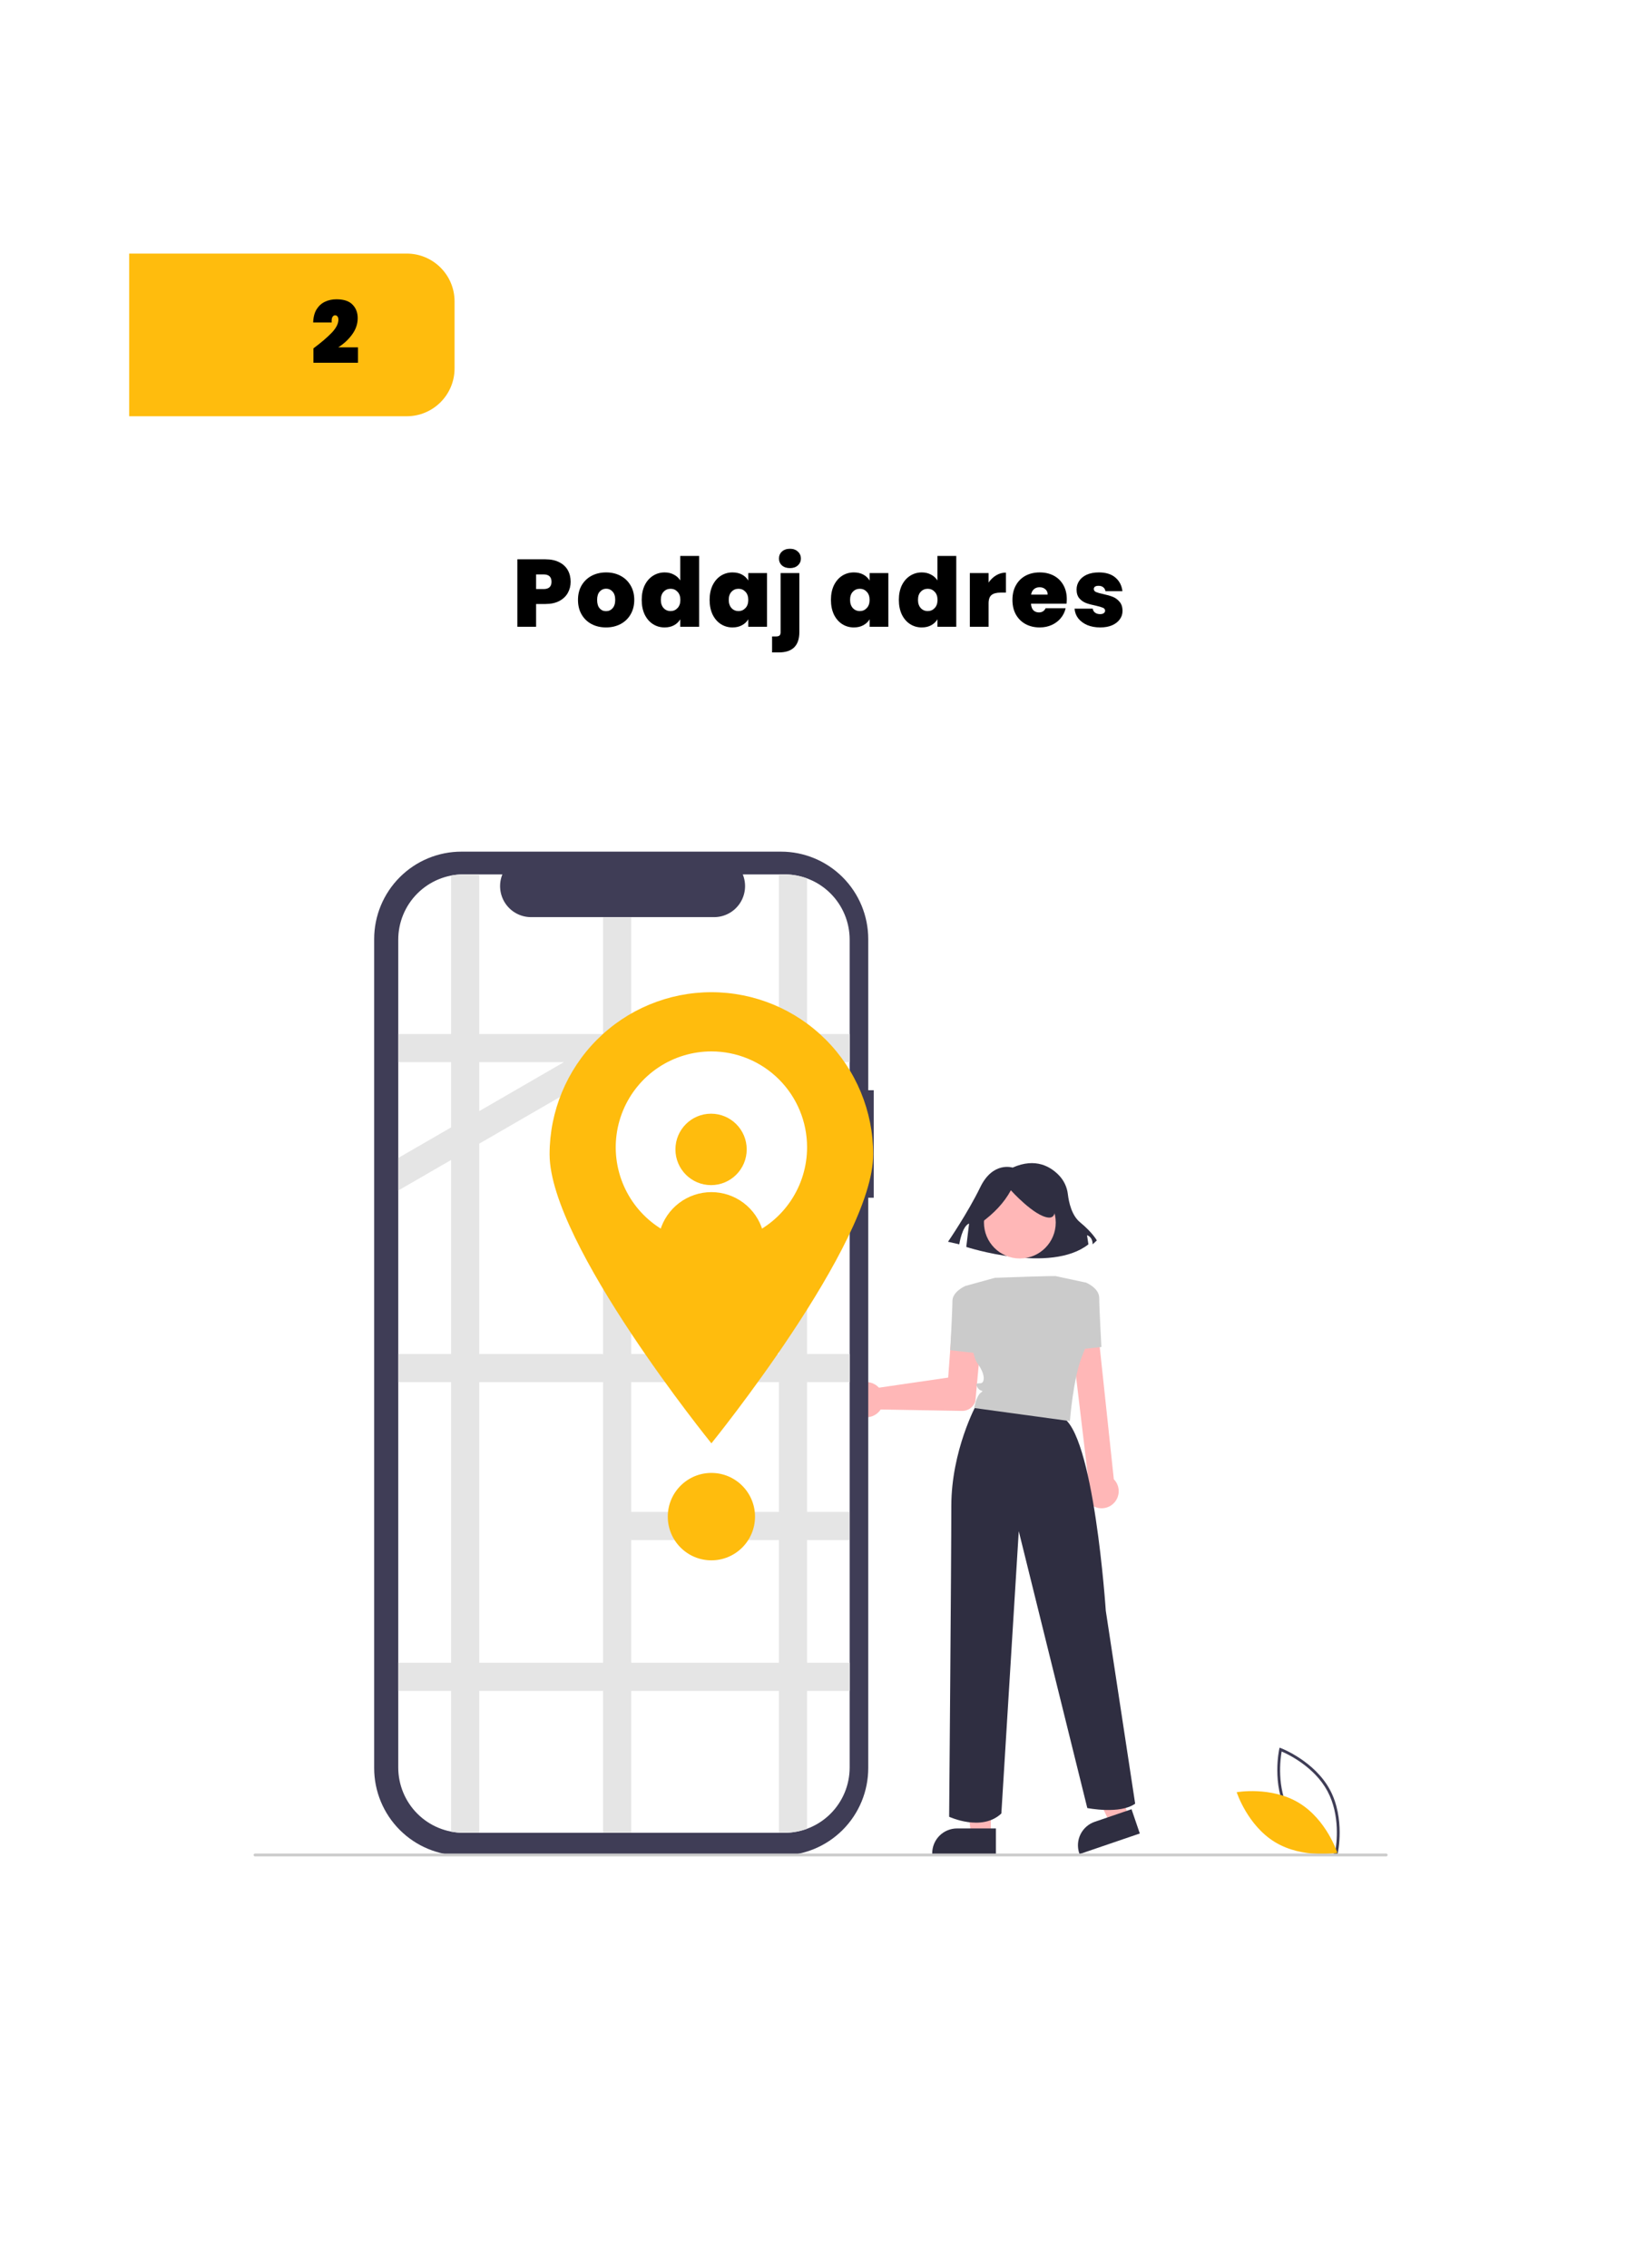 <svg width="344" height="474" viewBox="0 0 344 474" fill="none" xmlns="http://www.w3.org/2000/svg">
<g filter="url(#filter0_d_1_151)">
<rect x="27" y="27" width="290" height="420" rx="20" fill="white"/>
</g>
<path d="M27 53H85C90.523 53 95 57.477 95 63V77C95 82.523 90.523 87 85 87H27V53Z" fill="#FFBC0D"/>
<path d="M65.504 72.814C67.112 71.614 68.384 70.528 69.32 69.556C70.256 68.572 70.724 67.654 70.724 66.802C70.724 66.514 70.658 66.292 70.526 66.136C70.406 65.98 70.244 65.902 70.04 65.902C69.8 65.902 69.608 66.028 69.464 66.28C69.332 66.52 69.284 66.892 69.32 67.396H65.45C65.486 66.28 65.726 65.362 66.17 64.642C66.626 63.922 67.214 63.394 67.934 63.058C68.654 62.722 69.446 62.554 70.31 62.554C71.846 62.554 72.968 62.926 73.676 63.67C74.396 64.402 74.756 65.344 74.756 66.496C74.756 67.708 74.366 68.848 73.586 69.916C72.818 70.972 71.852 71.866 70.688 72.598H74.81V75.82H65.504V72.814Z" fill="black"/>
<path d="M119.26 121.6C119.26 122.453 119.06 123.233 118.66 123.94C118.273 124.633 117.68 125.193 116.88 125.62C116.093 126.033 115.127 126.24 113.98 126.24H112.04V131H108.12V116.9H113.98C115.113 116.9 116.073 117.1 116.86 117.5C117.66 117.9 118.26 118.453 118.66 119.16C119.06 119.867 119.26 120.68 119.26 121.6ZM113.6 123.12C114.707 123.12 115.26 122.613 115.26 121.6C115.26 120.573 114.707 120.06 113.6 120.06H112.04V123.12H113.6ZM126.655 131.14C125.535 131.14 124.528 130.907 123.635 130.44C122.755 129.973 122.062 129.307 121.555 128.44C121.048 127.573 120.795 126.553 120.795 125.38C120.795 124.22 121.048 123.207 121.555 122.34C122.075 121.473 122.775 120.807 123.655 120.34C124.548 119.873 125.555 119.64 126.675 119.64C127.795 119.64 128.795 119.873 129.675 120.34C130.568 120.807 131.268 121.473 131.775 122.34C132.295 123.207 132.555 124.22 132.555 125.38C132.555 126.54 132.295 127.56 131.775 128.44C131.268 129.307 130.568 129.973 129.675 130.44C128.782 130.907 127.775 131.14 126.655 131.14ZM126.655 127.74C127.202 127.74 127.655 127.54 128.015 127.14C128.388 126.727 128.575 126.14 128.575 125.38C128.575 124.62 128.388 124.04 128.015 123.64C127.655 123.24 127.208 123.04 126.675 123.04C126.142 123.04 125.695 123.24 125.335 123.64C124.975 124.04 124.795 124.62 124.795 125.38C124.795 126.153 124.968 126.74 125.315 127.14C125.662 127.54 126.108 127.74 126.655 127.74ZM134.11 125.38C134.11 124.22 134.316 123.207 134.73 122.34C135.156 121.473 135.736 120.807 136.47 120.34C137.203 119.873 138.016 119.64 138.91 119.64C139.63 119.64 140.27 119.793 140.83 120.1C141.403 120.393 141.85 120.8 142.17 121.32V116.2H146.11V131H142.17V129.44C141.863 129.96 141.43 130.373 140.87 130.68C140.31 130.987 139.65 131.14 138.89 131.14C137.996 131.14 137.183 130.907 136.45 130.44C135.73 129.973 135.156 129.307 134.73 128.44C134.316 127.56 134.11 126.54 134.11 125.38ZM142.19 125.38C142.19 124.66 141.99 124.093 141.59 123.68C141.203 123.267 140.723 123.06 140.15 123.06C139.563 123.06 139.076 123.267 138.69 123.68C138.303 124.08 138.11 124.647 138.11 125.38C138.11 126.1 138.303 126.673 138.69 127.1C139.076 127.513 139.563 127.72 140.15 127.72C140.723 127.72 141.203 127.513 141.59 127.1C141.99 126.687 142.19 126.113 142.19 125.38ZM148.303 125.38C148.303 124.22 148.51 123.207 148.923 122.34C149.35 121.473 149.923 120.807 150.643 120.34C151.377 119.873 152.19 119.64 153.083 119.64C153.857 119.64 154.523 119.793 155.083 120.1C155.643 120.407 156.077 120.82 156.383 121.34V119.78H160.303V131H156.383V129.44C156.077 129.96 155.637 130.373 155.063 130.68C154.503 130.987 153.843 131.14 153.083 131.14C152.19 131.14 151.377 130.907 150.643 130.44C149.923 129.973 149.35 129.307 148.923 128.44C148.51 127.56 148.303 126.54 148.303 125.38ZM156.383 125.38C156.383 124.66 156.183 124.093 155.783 123.68C155.397 123.267 154.917 123.06 154.343 123.06C153.757 123.06 153.27 123.267 152.883 123.68C152.497 124.08 152.303 124.647 152.303 125.38C152.303 126.1 152.497 126.673 152.883 127.1C153.27 127.513 153.757 127.72 154.343 127.72C154.917 127.72 155.397 127.513 155.783 127.1C156.183 126.687 156.383 126.113 156.383 125.38ZM165.097 118.74C164.404 118.74 163.844 118.553 163.417 118.18C163.004 117.793 162.797 117.313 162.797 116.74C162.797 116.153 163.004 115.667 163.417 115.28C163.844 114.893 164.404 114.7 165.097 114.7C165.777 114.7 166.324 114.893 166.737 115.28C167.164 115.667 167.377 116.153 167.377 116.74C167.377 117.313 167.164 117.793 166.737 118.18C166.324 118.553 165.777 118.74 165.097 118.74ZM167.057 132.1C167.057 134.94 165.631 136.36 162.777 136.36H161.357V133.02H162.197C162.531 133.02 162.771 132.953 162.917 132.82C163.064 132.687 163.137 132.467 163.137 132.16V119.78H167.057V132.1ZM173.658 125.38C173.658 124.22 173.865 123.207 174.278 122.34C174.705 121.473 175.278 120.807 175.998 120.34C176.731 119.873 177.545 119.64 178.438 119.64C179.211 119.64 179.878 119.793 180.438 120.1C180.998 120.407 181.431 120.82 181.738 121.34V119.78H185.658V131H181.738V129.44C181.431 129.96 180.991 130.373 180.418 130.68C179.858 130.987 179.198 131.14 178.438 131.14C177.545 131.14 176.731 130.907 175.998 130.44C175.278 129.973 174.705 129.307 174.278 128.44C173.865 127.56 173.658 126.54 173.658 125.38ZM181.738 125.38C181.738 124.66 181.538 124.093 181.138 123.68C180.751 123.267 180.271 123.06 179.698 123.06C179.111 123.06 178.625 123.267 178.238 123.68C177.851 124.08 177.658 124.647 177.658 125.38C177.658 126.1 177.851 126.673 178.238 127.1C178.625 127.513 179.111 127.72 179.698 127.72C180.271 127.72 180.751 127.513 181.138 127.1C181.538 126.687 181.738 126.113 181.738 125.38ZM187.852 125.38C187.852 124.22 188.059 123.207 188.472 122.34C188.899 121.473 189.479 120.807 190.212 120.34C190.945 119.873 191.759 119.64 192.652 119.64C193.372 119.64 194.012 119.793 194.572 120.1C195.145 120.393 195.592 120.8 195.912 121.32V116.2H199.852V131H195.912V129.44C195.605 129.96 195.172 130.373 194.612 130.68C194.052 130.987 193.392 131.14 192.632 131.14C191.739 131.14 190.925 130.907 190.192 130.44C189.472 129.973 188.899 129.307 188.472 128.44C188.059 127.56 187.852 126.54 187.852 125.38ZM195.932 125.38C195.932 124.66 195.732 124.093 195.332 123.68C194.945 123.267 194.465 123.06 193.892 123.06C193.305 123.06 192.819 123.267 192.432 123.68C192.045 124.08 191.852 124.647 191.852 125.38C191.852 126.1 192.045 126.673 192.432 127.1C192.819 127.513 193.305 127.72 193.892 127.72C194.465 127.72 194.945 127.513 195.332 127.1C195.732 126.687 195.932 126.113 195.932 125.38ZM206.606 121.76C207.046 121.12 207.579 120.613 208.206 120.24C208.832 119.867 209.506 119.68 210.226 119.68V123.86H209.126C208.272 123.86 207.639 124.027 207.226 124.36C206.812 124.693 206.606 125.273 206.606 126.1V131H202.686V119.78H206.606V121.76ZM222.951 125.26C222.951 125.567 222.931 125.873 222.891 126.18H215.471C215.511 126.793 215.678 127.253 215.971 127.56C216.278 127.853 216.664 128 217.131 128C217.784 128 218.251 127.707 218.531 127.12H222.711C222.538 127.893 222.198 128.587 221.691 129.2C221.198 129.8 220.571 130.273 219.811 130.62C219.051 130.967 218.211 131.14 217.291 131.14C216.184 131.14 215.198 130.907 214.331 130.44C213.478 129.973 212.804 129.307 212.311 128.44C211.831 127.573 211.591 126.553 211.591 125.38C211.591 124.207 211.831 123.193 212.311 122.34C212.791 121.473 213.458 120.807 214.311 120.34C215.178 119.873 216.171 119.64 217.291 119.64C218.398 119.64 219.378 119.867 220.231 120.32C221.084 120.773 221.751 121.427 222.231 122.28C222.711 123.12 222.951 124.113 222.951 125.26ZM218.951 124.28C218.951 123.8 218.791 123.427 218.471 123.16C218.151 122.88 217.751 122.74 217.271 122.74C216.791 122.74 216.398 122.873 216.091 123.14C215.784 123.393 215.584 123.773 215.491 124.28H218.951ZM229.935 131.14C228.922 131.14 228.015 130.973 227.215 130.64C226.428 130.293 225.802 129.827 225.335 129.24C224.882 128.64 224.628 127.967 224.575 127.22H228.375C228.428 127.58 228.595 127.86 228.875 128.06C229.155 128.26 229.502 128.36 229.915 128.36C230.235 128.36 230.488 128.293 230.675 128.16C230.862 128.027 230.955 127.853 230.955 127.64C230.955 127.36 230.802 127.153 230.495 127.02C230.188 126.887 229.682 126.74 228.975 126.58C228.175 126.42 227.508 126.24 226.975 126.04C226.442 125.84 225.975 125.513 225.575 125.06C225.188 124.607 224.995 123.993 224.995 123.22C224.995 122.553 225.175 121.953 225.535 121.42C225.895 120.873 226.422 120.44 227.115 120.12C227.822 119.8 228.668 119.64 229.655 119.64C231.122 119.64 232.275 120 233.115 120.72C233.955 121.44 234.442 122.387 234.575 123.56H231.035C230.968 123.2 230.808 122.927 230.555 122.74C230.315 122.54 229.988 122.44 229.575 122.44C229.255 122.44 229.008 122.5 228.835 122.62C228.675 122.74 228.595 122.907 228.595 123.12C228.595 123.387 228.748 123.593 229.055 123.74C229.362 123.873 229.855 124.013 230.535 124.16C231.348 124.333 232.022 124.527 232.555 124.74C233.102 124.953 233.575 125.3 233.975 125.78C234.388 126.247 234.595 126.887 234.595 127.7C234.595 128.353 234.402 128.94 234.015 129.46C233.642 129.98 233.102 130.393 232.395 130.7C231.702 130.993 230.882 131.14 229.935 131.14Z" fill="black"/>
<path d="M279.501 387.721L279.186 387.602C279.116 387.576 272.214 384.926 268.981 378.918C265.748 372.909 267.331 365.675 267.347 365.603L267.422 365.273L267.737 365.392C267.807 365.418 274.709 368.068 277.942 374.076C281.175 380.085 279.592 387.319 279.576 387.391L279.501 387.721ZM269.499 378.638C272.233 383.718 277.687 386.322 279.069 386.917C279.331 385.433 280.155 379.431 277.424 374.356C274.693 369.281 269.237 366.673 267.855 366.077C267.592 367.562 266.768 373.563 269.499 378.638Z" fill="#3F3D56"/>
<path d="M271.452 376.81C277.263 380.313 279.5 387.271 279.5 387.271C279.5 387.271 272.318 388.549 266.507 385.046C260.697 381.544 258.459 374.586 258.459 374.586C258.459 374.586 265.642 373.307 271.452 376.81Z" fill="#FFBC0D"/>
<path d="M177.908 290.545C178.189 290.109 178.56 289.737 178.995 289.454C179.43 289.171 179.92 288.984 180.432 288.904C180.945 288.823 181.468 288.853 181.969 288.99C182.469 289.127 182.935 289.368 183.336 289.698C183.462 289.803 183.581 289.916 183.692 290.038L198.162 287.927L198.967 277.024C199.029 276.187 199.42 275.409 200.053 274.862C200.687 274.314 201.512 274.041 202.347 274.102C203.182 274.164 203.958 274.556 204.505 275.191C205.051 275.826 205.324 276.653 205.262 277.489C205.261 277.509 205.259 277.528 205.257 277.548L203.847 292.847L203.84 292.881C203.656 293.469 203.289 293.983 202.791 294.345C202.293 294.707 201.692 294.898 201.077 294.891L184.057 294.597C183.991 294.698 183.92 294.795 183.844 294.889C183.515 295.29 183.104 295.618 182.64 295.849C182.176 296.081 181.668 296.212 181.15 296.233C180.631 296.254 180.115 296.166 179.633 295.973C179.151 295.78 178.716 295.487 178.355 295.114C178.282 295.039 178.212 294.961 178.147 294.881C177.656 294.276 177.369 293.53 177.326 292.752C177.283 291.973 177.487 291.201 177.908 290.545Z" fill="#FFB7B7"/>
<path d="M207.081 383.511L202.954 383.511L200.991 367.56L207.082 367.56L207.081 383.511Z" fill="#FFB7B7"/>
<path d="M208.134 387.52L194.826 387.52V387.351C194.826 385.974 195.372 384.654 196.343 383.681C197.315 382.708 198.632 382.161 200.006 382.161H200.006L208.134 382.161L208.134 387.52Z" fill="#2F2E41"/>
<path d="M235.92 379.762L232.014 381.097L225.016 366.635L230.781 364.664L235.92 379.762Z" fill="#FFB7B7"/>
<path d="M238.208 383.216L225.613 387.52L225.558 387.361C225.115 386.058 225.206 384.632 225.812 383.396C226.418 382.161 227.488 381.217 228.788 380.773L228.789 380.773L236.481 378.143L238.208 383.216Z" fill="#2F2E41"/>
<path d="M211.626 244.038C211.626 244.038 207.518 242.679 204.877 248.117C202.237 253.554 198.129 259.536 198.129 259.536L200.476 260.079C200.476 260.079 201.063 256.273 202.53 255.729L201.943 260.623C201.943 260.623 219.548 266.333 227.47 260.079L227.177 258.176C227.177 258.176 228.35 258.448 228.35 260.079L229.23 259.264C229.23 259.264 228.35 257.632 225.71 255.457C223.976 254.03 223.381 251.314 223.176 249.616C223.014 248.178 222.398 246.83 221.42 245.766C219.665 243.882 216.467 241.879 211.626 244.038Z" fill="#2F2E41"/>
<path d="M213.14 263.036C217.283 263.036 220.642 259.671 220.642 255.518C220.642 251.366 217.283 248 213.14 248C208.996 248 205.637 251.366 205.637 255.518C205.637 259.671 208.996 263.036 213.14 263.036Z" fill="#FFB7B7"/>
<path d="M203.136 269.227L201.772 268.771C201.772 268.771 199.044 269.911 199.044 271.961C199.044 274.011 198.589 282.213 198.589 282.213L204.728 282.896L203.136 269.227Z" fill="#CBCBCB"/>
<path d="M227.551 314.039C226.986 313.403 226.666 312.586 226.651 311.734C226.637 310.883 226.927 310.055 227.47 309.4L223.641 277.263C223.603 276.505 223.867 275.764 224.375 275.201C224.883 274.638 225.593 274.3 226.349 274.261C227.105 274.222 227.846 274.485 228.409 274.992C228.971 275.5 229.31 276.211 229.351 276.968C229.351 276.979 229.352 276.989 229.352 277L232.778 309.17C232.902 309.295 233.017 309.43 233.12 309.572C233.395 309.953 233.592 310.384 233.701 310.841C233.809 311.299 233.827 311.773 233.752 312.237C233.678 312.701 233.513 313.145 233.267 313.545C233.021 313.945 232.699 314.293 232.319 314.568C232.28 314.597 232.24 314.625 232.199 314.652C231.76 314.943 231.261 315.134 230.738 315.209C230.216 315.285 229.684 315.244 229.18 315.089C228.55 314.898 227.986 314.534 227.551 314.039Z" fill="#FFB7B7"/>
<path d="M224.044 282.213L230.183 281.529C230.183 281.529 229.728 273.328 229.728 271.277C229.728 269.227 227 268.088 227 268.088L225.636 268.544L224.044 282.213Z" fill="#CBCBCB"/>
<path d="M204.046 293.592C204.046 293.592 198.817 303.172 198.817 314.791C198.817 326.41 198.362 379.719 198.362 379.719C198.362 379.719 205.183 382.909 209.275 379.036L212.913 320.031L227.236 377.897C227.236 377.897 234.056 379.264 237.239 376.985L231.101 336.662C231.101 336.662 228.6 298.844 221.779 296.11C214.959 293.376 204.046 293.592 204.046 293.592Z" fill="#2F2E41"/>
<path d="M205.033 255.566C207.689 253.64 209.839 251.422 211.261 248.783C211.261 248.783 216.135 254.209 219.114 254.481C222.092 254.752 219.384 247.969 219.384 247.969L213.969 246.612L208.824 247.154L204.762 249.868L205.033 255.566Z" fill="#2F2E41"/>
<path d="M220.642 266.721C220.642 266.721 220.859 266.605 207.911 267.077L202.492 268.573L201.772 268.771C201.772 268.771 202.454 282.441 204.273 284.947C206.092 287.453 205.637 288.82 205.183 289.047C204.728 289.275 203.591 288.82 204.273 289.959C204.955 291.098 205.865 290.414 204.955 291.098C204.046 291.781 203.591 294.287 203.591 294.287L223.598 297.021C223.598 297.021 224.28 288.136 226.099 283.58C227.918 279.023 228.372 277.201 228.372 277.201L227.008 268.088L220.642 266.721Z" fill="#CBCBCB"/>
<path d="M182.605 227.862H181.455V196.279C181.455 191.431 179.533 186.782 176.112 183.354C172.691 179.926 168.051 178 163.213 178H96.439C91.601 178 86.961 179.926 83.54 183.354C80.119 186.782 78.197 191.431 78.197 196.279V369.543C78.197 374.391 80.119 379.04 83.54 382.468C86.961 385.896 91.6 387.822 96.438 387.822H163.213C165.608 387.822 167.981 387.349 170.194 386.431C172.407 385.512 174.418 384.166 176.112 382.468C177.806 380.771 179.149 378.756 180.066 376.538C180.983 374.32 181.455 371.943 181.455 369.543V250.342H182.605L182.605 227.862Z" fill="#3F3D56"/>
<path d="M177.572 196.407V369.416C177.574 371.208 177.223 372.981 176.541 374.637C175.858 376.292 174.857 377.797 173.594 379.064C172.332 380.332 170.832 381.338 169.181 382.025C167.531 382.712 165.761 383.066 163.974 383.068H96.854C93.244 383.07 89.78 381.635 87.225 379.079C84.67 376.522 83.234 373.054 83.231 369.436V196.407C83.23 194.616 83.581 192.842 84.264 191.186C84.947 189.531 85.948 188.026 87.212 186.759C88.475 185.491 89.975 184.485 91.626 183.798C93.277 183.112 95.047 182.758 96.835 182.756H104.993C104.592 183.741 104.439 184.81 104.548 185.867C104.656 186.925 105.022 187.94 105.614 188.823C106.207 189.706 107.006 190.429 107.943 190.929C108.88 191.429 109.925 191.69 110.986 191.69H149.241C150.302 191.69 151.347 191.429 152.284 190.929C153.221 190.429 154.02 189.706 154.612 188.823C155.205 187.94 155.571 186.925 155.679 185.867C155.788 184.81 155.635 183.741 155.234 182.756H163.949C167.559 182.753 171.022 184.187 173.577 186.742C176.132 189.298 177.569 192.766 177.572 196.383V196.408L177.572 196.407Z" fill="white"/>
<path d="M177.572 222.004V216.111H168.672V183.599C167.16 183.04 165.561 182.754 163.949 182.756H162.791V216.111H131.916V191.69H126.035V216.111H100.159V182.756H96.854C95.99 182.755 95.127 182.837 94.278 183.001V216.111H83.231V222.004H94.278V235.634L83.231 242.025V248.832L94.278 242.441V282.996H83.231V288.889H94.278V347.524H83.231V353.417H94.278V382.823C95.127 382.987 95.99 383.069 96.854 383.068H100.159V353.417H126.035V383.068H131.916V353.417H162.791V383.068H163.949C165.561 383.07 167.16 382.784 168.672 382.225V353.417H177.572V347.524H168.672V321.89H177.493V315.997H168.672V288.889H177.572V282.996H168.672V247.049H177.572V241.156H168.672V222.004L177.572 222.004ZM117.84 222.004L117.84 222.004L100.159 232.234L100.159 232.234V222.004H117.84ZM100.159 239.038L100.159 239.037L126.035 224.066V282.996H100.159V239.038ZM100.159 347.524V288.889H126.035V347.524H100.159ZM162.791 347.524H131.916V321.89H162.791V347.524ZM162.791 315.997H131.916V288.889H162.791V315.997ZM162.791 282.996H131.916V247.049H162.791V282.996ZM162.791 241.156H131.916V222.004H162.791V241.156Z" fill="#E5E5E5"/>
<path d="M182.492 241.265C182.492 259.979 148.677 301.668 148.677 301.668C148.677 301.668 114.861 259.979 114.861 241.265C114.861 232.278 118.424 223.659 124.766 217.305C131.107 210.95 139.708 207.38 148.677 207.38C157.645 207.38 166.246 210.95 172.587 217.305C178.929 223.659 182.492 232.278 182.492 241.265Z" fill="#FFBC0D"/>
<path d="M168.672 239.792C168.672 243.754 167.499 247.628 165.302 250.923C163.105 254.218 159.982 256.786 156.329 258.303C152.675 259.819 148.655 260.216 144.776 259.443C140.897 258.67 137.335 256.761 134.538 253.959C131.742 251.157 129.838 247.587 129.066 243.7C128.295 239.814 128.691 235.785 130.204 232.124C131.717 228.463 134.28 225.334 137.568 223.132C140.856 220.931 144.722 219.755 148.677 219.755C151.301 219.754 153.901 220.271 156.326 221.276C158.751 222.282 160.955 223.756 162.812 225.615C164.668 227.474 166.142 229.681 167.147 232.11C168.153 234.539 168.671 237.143 168.672 239.773V239.792Z" fill="white"/>
<path d="M148.607 247.701C152.721 247.701 156.056 244.359 156.056 240.236C156.056 236.114 152.721 232.772 148.607 232.772C144.493 232.772 141.158 236.114 141.158 240.236C141.158 244.359 144.493 247.701 148.607 247.701Z" fill="#FFBC0D"/>
<path d="M159.418 257.285C156.207 259.331 152.48 260.418 148.675 260.417C144.87 260.417 141.143 259.329 137.932 257.282C138.6 254.943 140.01 252.886 141.948 251.421C143.887 249.957 146.249 249.165 148.677 249.165C151.104 249.165 153.466 249.958 155.404 251.423C157.342 252.888 158.751 254.946 159.418 257.285Z" fill="#FFBC0D"/>
<path d="M148.677 326.124C153.711 326.124 157.792 322.034 157.792 316.99C157.792 311.945 153.711 307.855 148.677 307.855C143.642 307.855 139.561 311.945 139.561 316.99C139.561 322.034 143.642 326.124 148.677 326.124Z" fill="#FFBC0D"/>
<path d="M289.706 388H53.294C53.216 388 53.141 387.969 53.086 387.914C53.031 387.858 53 387.783 53 387.705C53 387.627 53.031 387.552 53.086 387.497C53.141 387.442 53.216 387.411 53.294 387.411H289.706C289.784 387.411 289.859 387.442 289.914 387.497C289.969 387.552 290 387.627 290 387.705C290 387.783 289.969 387.858 289.914 387.914C289.859 387.969 289.784 388 289.706 388Z" fill="#CBCBCB"/>
<defs>
<filter id="filter0_d_1_151" x="0" y="0" width="344" height="474" filterUnits="userSpaceOnUse" color-interpolation-filters="sRGB">
<feFlood flood-opacity="0" result="BackgroundImageFix"/>
<feColorMatrix in="SourceAlpha" type="matrix" values="0 0 0 0 0 0 0 0 0 0 0 0 0 0 0 0 0 0 127 0" result="hardAlpha"/>
<feMorphology radius="5" operator="dilate" in="SourceAlpha" result="effect1_dropShadow_1_151"/>
<feOffset/>
<feGaussianBlur stdDeviation="11"/>
<feComposite in2="hardAlpha" operator="out"/>
<feColorMatrix type="matrix" values="0 0 0 0 0 0 0 0 0 0 0 0 0 0 0 0 0 0 0.25 0"/>
<feBlend mode="normal" in2="BackgroundImageFix" result="effect1_dropShadow_1_151"/>
<feBlend mode="normal" in="SourceGraphic" in2="effect1_dropShadow_1_151" result="shape"/>
</filter>
</defs>
</svg>
